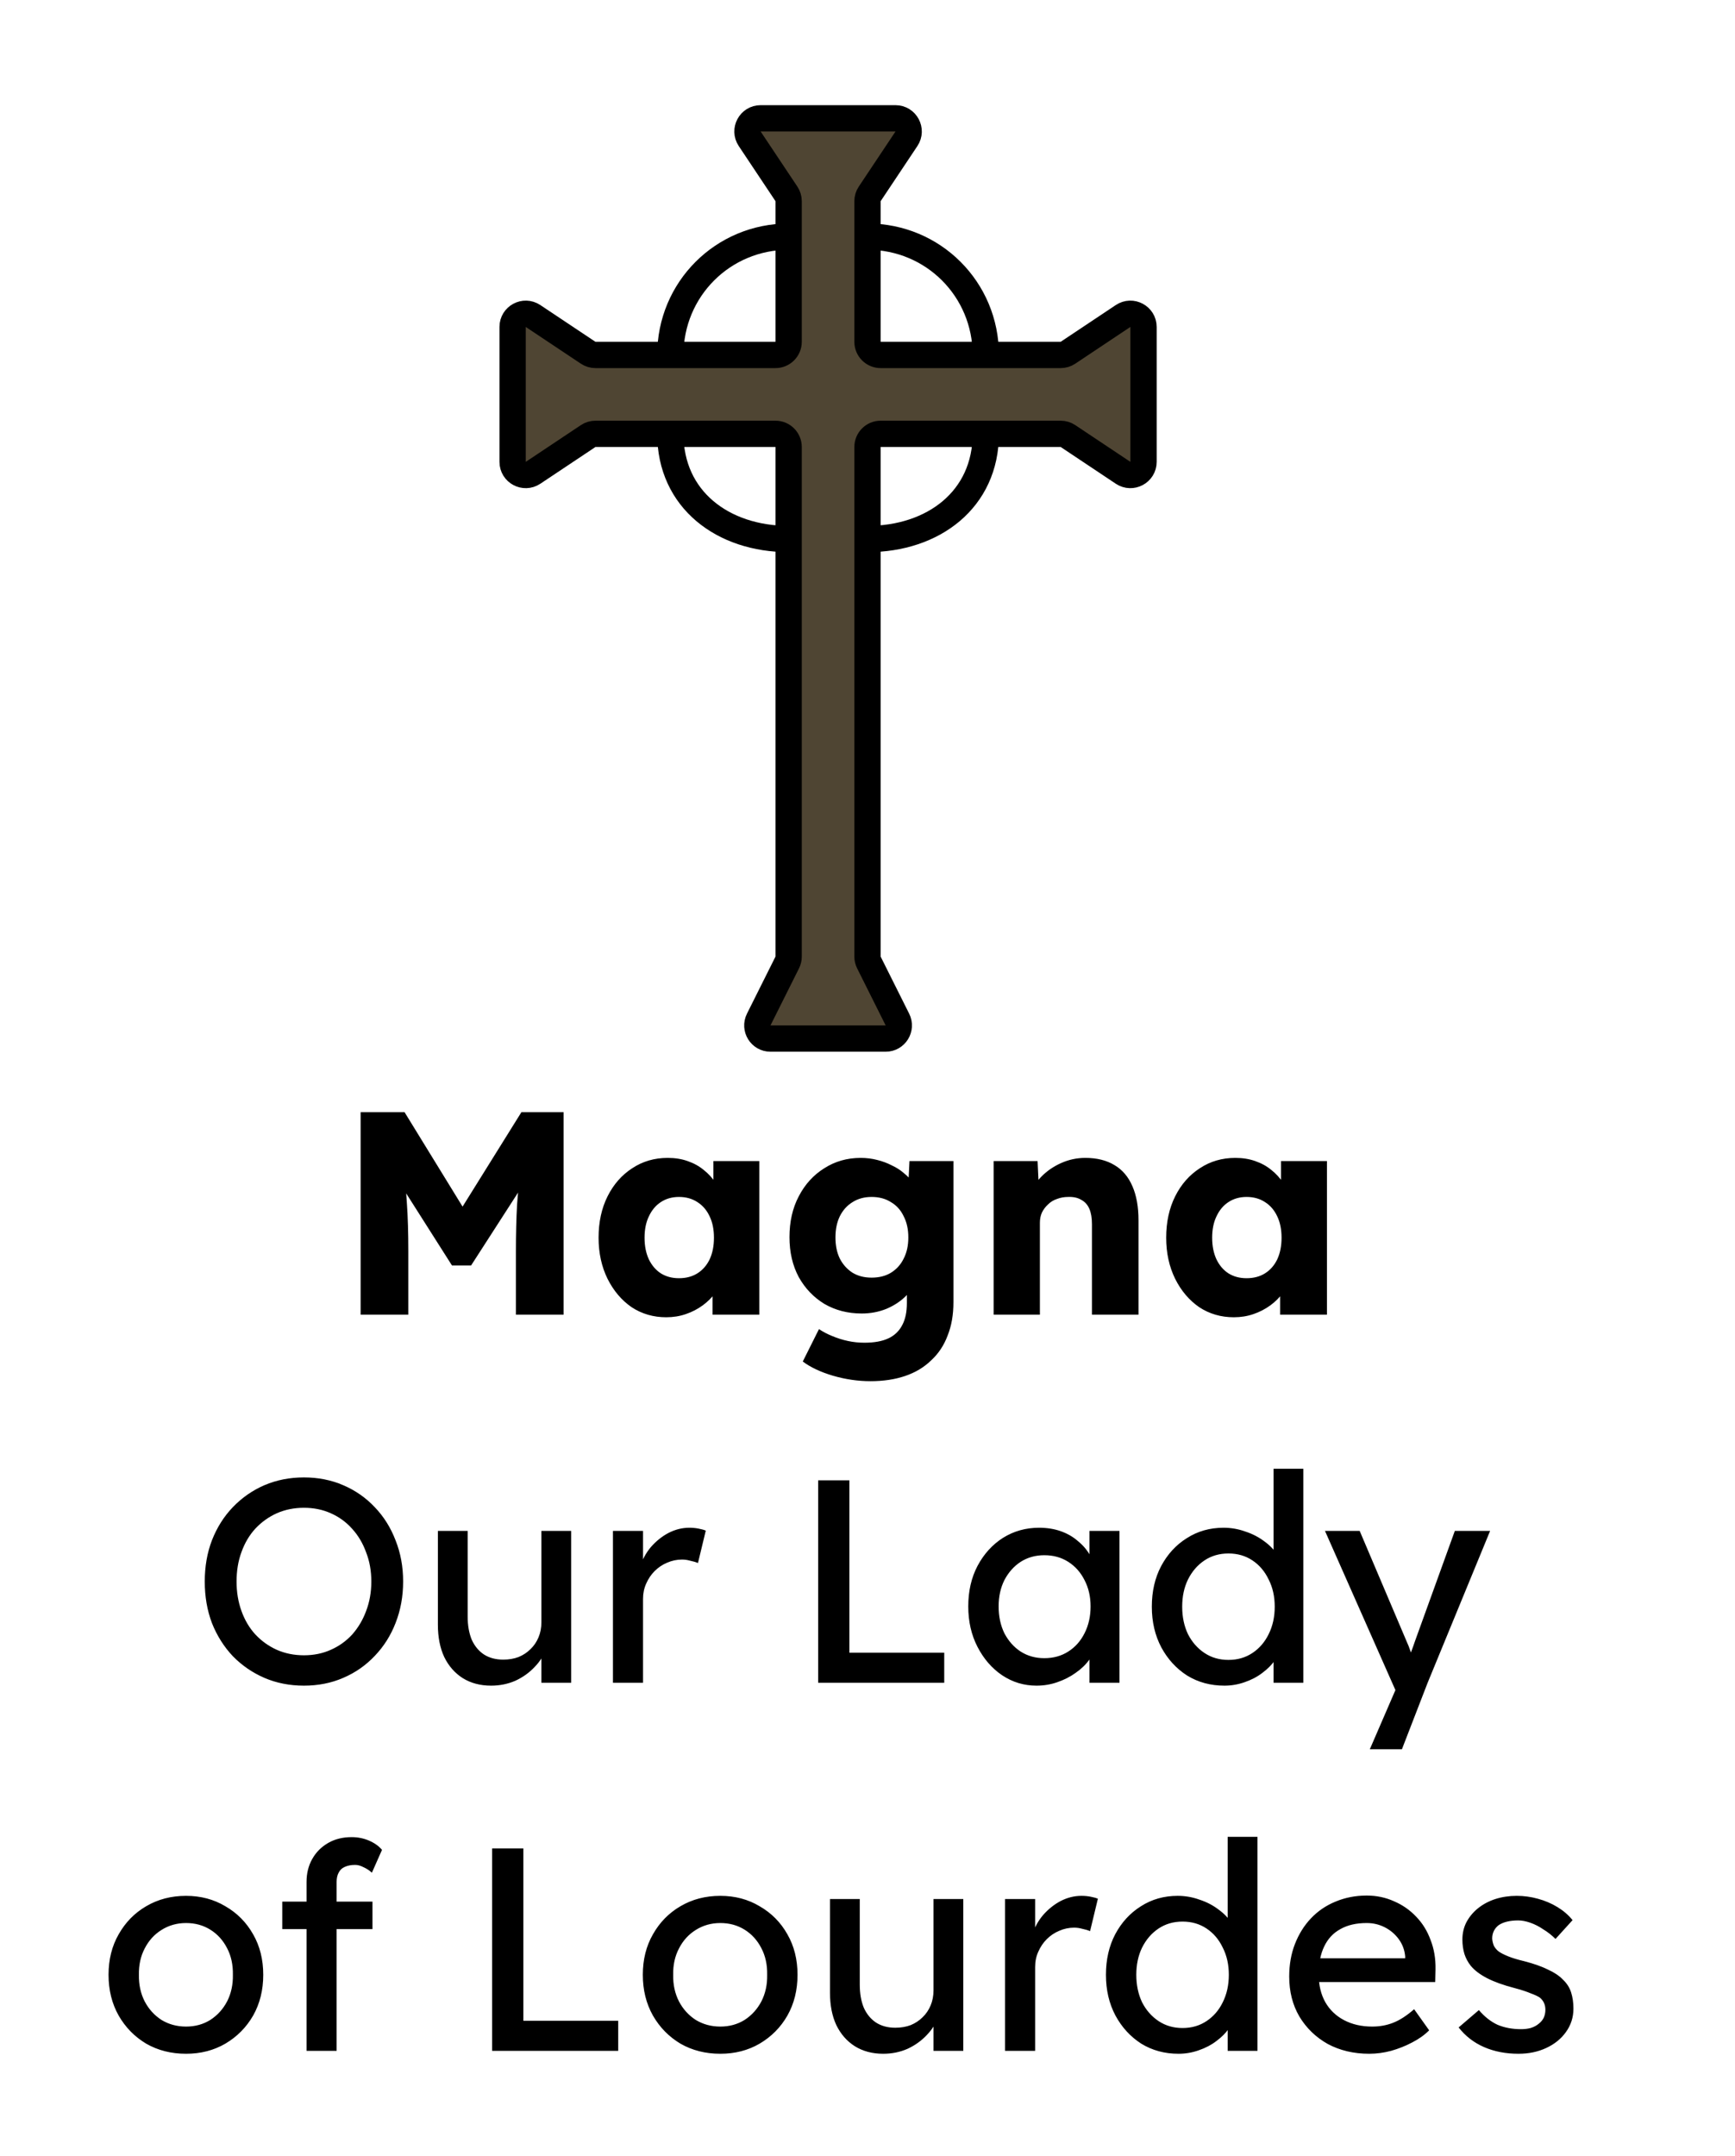 <svg width="66" height="82" viewBox="0 0 66 82" fill="none" xmlns="http://www.w3.org/2000/svg">
<path d="M34.066 4.5H28.934C28.535 4.5 28.297 4.945 28.518 5.277L29.916 7.374C29.971 7.456 30 7.553 30 7.651V9V13C30 13.276 29.776 13.5 29.5 13.5H25.5H22.651C22.553 13.5 22.456 13.471 22.374 13.416L20.277 12.018C19.945 11.797 19.5 12.035 19.5 12.434V17.566C19.5 17.965 19.945 18.203 20.277 17.982L22.374 16.584C22.456 16.529 22.553 16.5 22.651 16.5H25.5H29.5C29.776 16.5 30 16.724 30 17V20.5V36.382C30 36.46 29.982 36.536 29.947 36.606L28.862 38.776C28.696 39.109 28.937 39.5 29.309 39.5H33.691C34.063 39.5 34.304 39.109 34.138 38.776L33.053 36.606C33.018 36.536 33 36.46 33 36.382V20.5V17C33 16.724 33.224 16.5 33.5 16.5H37.5H40.349C40.447 16.5 40.544 16.529 40.626 16.584L42.723 17.982C43.055 18.203 43.5 17.965 43.5 17.566V12.434C43.5 12.035 43.055 11.797 42.723 12.018L40.626 13.416C40.544 13.471 40.447 13.5 40.349 13.5H37.5H33.5C33.224 13.5 33 13.276 33 13V9V7.651C33 7.553 33.029 7.456 33.084 7.374L34.482 5.277C34.703 4.945 34.465 4.5 34.066 4.5Z" fill="#4F4533"/>
<path d="M30 9V13C30 13.276 29.776 13.5 29.5 13.5H25.5M30 9V7.651C30 7.553 29.971 7.456 29.916 7.374L28.518 5.277C28.297 4.945 28.535 4.5 28.934 4.5H34.066C34.465 4.5 34.703 4.945 34.482 5.277L33.084 7.374C33.029 7.456 33 7.553 33 7.651V9M30 9C27.5 9 25.5 11 25.5 13.5M25.5 13.5H22.651C22.553 13.5 22.456 13.471 22.374 13.416L20.277 12.018C19.945 11.797 19.5 12.035 19.5 12.434V17.566C19.5 17.965 19.945 18.203 20.277 17.982L22.374 16.584C22.456 16.529 22.553 16.5 22.651 16.5H25.5M33 9V13C33 13.276 33.224 13.5 33.5 13.5H37.5M33 9C35.5 9 37.5 11 37.5 13.5M37.5 13.5H40.349C40.447 13.5 40.544 13.471 40.626 13.416L42.723 12.018C43.055 11.797 43.5 12.035 43.5 12.434V17.566C43.5 17.965 43.055 18.203 42.723 17.982L40.626 16.584C40.544 16.529 40.447 16.5 40.349 16.5H37.5M37.5 16.5H33.5C33.224 16.5 33 16.724 33 17V20.5M37.5 16.5C37.5 19 35.5 20.5 33 20.5M33 20.5V36.382C33 36.46 33.018 36.536 33.053 36.606L34.138 38.776C34.304 39.109 34.063 39.5 33.691 39.5H29.309C28.937 39.5 28.696 39.109 28.862 38.776L29.947 36.606C29.982 36.536 30 36.46 30 36.382V20.5M30 20.5V17C30 16.724 29.776 16.5 29.5 16.5H25.5M30 20.5C27.5 20.5 25.5 19 25.5 16.5" stroke="black"/>
<path d="M13.718 50V42.3H15.39L18.195 46.865L16.996 46.854L19.834 42.3H21.44V50H19.625V47.602C19.625 46.942 19.64 46.348 19.669 45.82C19.706 45.292 19.764 44.768 19.845 44.247L20.054 44.819L17.92 48.13H17.194L15.104 44.841L15.313 44.247C15.394 44.738 15.449 45.244 15.478 45.765C15.515 46.278 15.533 46.891 15.533 47.602V50H13.718ZM25.344 50.099C24.853 50.099 24.413 49.971 24.024 49.714C23.643 49.45 23.339 49.091 23.111 48.636C22.884 48.174 22.77 47.653 22.77 47.074C22.77 46.48 22.884 45.956 23.111 45.501C23.339 45.046 23.65 44.691 24.046 44.434C24.442 44.17 24.893 44.038 25.399 44.038C25.678 44.038 25.931 44.078 26.158 44.159C26.393 44.24 26.598 44.353 26.774 44.5C26.95 44.639 27.101 44.804 27.225 44.995C27.35 45.178 27.442 45.376 27.5 45.589L27.137 45.545V44.159H28.886V50H27.104V48.592L27.5 48.581C27.442 48.786 27.346 48.981 27.214 49.164C27.082 49.347 26.921 49.509 26.73 49.648C26.54 49.787 26.327 49.897 26.092 49.978C25.858 50.059 25.608 50.099 25.344 50.099ZM25.828 48.614C26.1 48.614 26.334 48.552 26.532 48.427C26.73 48.302 26.884 48.126 26.994 47.899C27.104 47.664 27.159 47.389 27.159 47.074C27.159 46.759 27.104 46.487 26.994 46.26C26.884 46.025 26.73 45.846 26.532 45.721C26.334 45.589 26.1 45.523 25.828 45.523C25.564 45.523 25.333 45.589 25.135 45.721C24.945 45.846 24.794 46.025 24.684 46.26C24.574 46.487 24.519 46.759 24.519 47.074C24.519 47.389 24.574 47.664 24.684 47.899C24.794 48.126 24.945 48.302 25.135 48.427C25.333 48.552 25.564 48.614 25.828 48.614ZM33.112 52.53C32.636 52.53 32.159 52.46 31.682 52.321C31.213 52.182 30.831 52.002 30.538 51.782L31.154 50.55C31.308 50.653 31.477 50.741 31.66 50.814C31.851 50.895 32.049 50.957 32.254 51.001C32.459 51.045 32.669 51.067 32.881 51.067C33.255 51.067 33.559 51.012 33.794 50.902C34.029 50.792 34.205 50.623 34.322 50.396C34.44 50.176 34.498 49.897 34.498 49.56V48.581L34.839 48.636C34.788 48.878 34.66 49.098 34.454 49.296C34.256 49.494 34.011 49.655 33.717 49.78C33.424 49.897 33.112 49.956 32.782 49.956C32.254 49.956 31.781 49.835 31.363 49.593C30.953 49.344 30.626 49.003 30.384 48.57C30.149 48.13 30.032 47.624 30.032 47.052C30.032 46.465 30.149 45.948 30.384 45.501C30.619 45.046 30.942 44.691 31.352 44.434C31.763 44.17 32.225 44.038 32.738 44.038C32.958 44.038 33.167 44.064 33.365 44.115C33.571 44.166 33.758 44.236 33.926 44.324C34.102 44.405 34.256 44.504 34.388 44.621C34.528 44.731 34.638 44.852 34.718 44.984C34.806 45.116 34.865 45.252 34.894 45.391L34.531 45.479L34.597 44.159H36.269V49.527C36.269 50.004 36.196 50.425 36.049 50.792C35.91 51.166 35.701 51.481 35.422 51.738C35.151 52.002 34.821 52.2 34.432 52.332C34.044 52.464 33.603 52.53 33.112 52.53ZM33.156 48.592C33.442 48.592 33.688 48.53 33.893 48.405C34.106 48.273 34.267 48.093 34.377 47.866C34.495 47.639 34.553 47.371 34.553 47.063C34.553 46.755 34.495 46.487 34.377 46.26C34.267 46.025 34.106 45.846 33.893 45.721C33.688 45.589 33.442 45.523 33.156 45.523C32.877 45.523 32.636 45.589 32.43 45.721C32.225 45.846 32.063 46.025 31.946 46.26C31.836 46.487 31.781 46.755 31.781 47.063C31.781 47.371 31.836 47.639 31.946 47.866C32.063 48.093 32.225 48.273 32.43 48.405C32.636 48.53 32.877 48.592 33.156 48.592ZM37.798 50V44.159H39.47L39.525 45.347L39.173 45.479C39.253 45.215 39.396 44.977 39.602 44.764C39.814 44.544 40.067 44.368 40.361 44.236C40.654 44.104 40.962 44.038 41.285 44.038C41.725 44.038 42.095 44.13 42.396 44.313C42.696 44.489 42.924 44.757 43.078 45.116C43.232 45.468 43.309 45.901 43.309 46.414V50H41.538V46.557C41.538 46.322 41.505 46.128 41.439 45.974C41.373 45.82 41.27 45.706 41.131 45.633C40.999 45.552 40.834 45.516 40.636 45.523C40.482 45.523 40.339 45.549 40.207 45.6C40.075 45.644 39.961 45.714 39.866 45.809C39.77 45.897 39.693 46 39.635 46.117C39.583 46.234 39.558 46.363 39.558 46.502V50H38.689C38.483 50 38.307 50 38.161 50C38.014 50 37.893 50 37.798 50ZM46.936 50.099C46.445 50.099 46.005 49.971 45.616 49.714C45.235 49.45 44.93 49.091 44.703 48.636C44.476 48.174 44.362 47.653 44.362 47.074C44.362 46.48 44.476 45.956 44.703 45.501C44.93 45.046 45.242 44.691 45.638 44.434C46.034 44.17 46.485 44.038 46.991 44.038C47.27 44.038 47.523 44.078 47.75 44.159C47.985 44.24 48.19 44.353 48.366 44.5C48.542 44.639 48.692 44.804 48.817 44.995C48.942 45.178 49.033 45.376 49.092 45.589L48.729 45.545V44.159H50.478V50H48.696V48.592L49.092 48.581C49.033 48.786 48.938 48.981 48.806 49.164C48.674 49.347 48.513 49.509 48.322 49.648C48.131 49.787 47.919 49.897 47.684 49.978C47.449 50.059 47.2 50.099 46.936 50.099ZM47.42 48.614C47.691 48.614 47.926 48.552 48.124 48.427C48.322 48.302 48.476 48.126 48.586 47.899C48.696 47.664 48.751 47.389 48.751 47.074C48.751 46.759 48.696 46.487 48.586 46.26C48.476 46.025 48.322 45.846 48.124 45.721C47.926 45.589 47.691 45.523 47.42 45.523C47.156 45.523 46.925 45.589 46.727 45.721C46.536 45.846 46.386 46.025 46.276 46.26C46.166 46.487 46.111 46.759 46.111 47.074C46.111 47.389 46.166 47.664 46.276 47.899C46.386 48.126 46.536 48.302 46.727 48.427C46.925 48.552 47.156 48.614 47.42 48.614ZM11.562 64.11C11.019 64.11 10.517 64.011 10.055 63.813C9.6 63.615 9.2 63.34 8.856 62.988C8.518 62.629 8.254 62.211 8.064 61.734C7.88 61.25 7.789 60.722 7.789 60.15C7.789 59.578 7.88 59.054 8.064 58.577C8.254 58.093 8.518 57.675 8.856 57.323C9.2 56.964 9.6 56.685 10.055 56.487C10.517 56.289 11.019 56.19 11.562 56.19C12.104 56.19 12.603 56.289 13.058 56.487C13.52 56.685 13.919 56.964 14.257 57.323C14.601 57.682 14.865 58.104 15.049 58.588C15.239 59.065 15.335 59.585 15.335 60.15C15.335 60.715 15.239 61.239 15.049 61.723C14.865 62.2 14.601 62.618 14.257 62.977C13.919 63.336 13.52 63.615 13.058 63.813C12.603 64.011 12.104 64.11 11.562 64.11ZM11.562 62.955C11.936 62.955 12.277 62.885 12.585 62.746C12.9 62.607 13.171 62.412 13.399 62.163C13.626 61.906 13.802 61.609 13.927 61.272C14.059 60.927 14.125 60.553 14.125 60.15C14.125 59.747 14.059 59.376 13.927 59.039C13.802 58.694 13.626 58.397 13.399 58.148C13.171 57.891 12.9 57.693 12.585 57.554C12.277 57.415 11.936 57.345 11.562 57.345C11.188 57.345 10.843 57.415 10.528 57.554C10.22 57.693 9.948 57.888 9.714 58.137C9.486 58.386 9.31 58.683 9.186 59.028C9.061 59.365 8.999 59.739 8.999 60.15C8.999 60.553 9.061 60.927 9.186 61.272C9.31 61.617 9.486 61.914 9.714 62.163C9.948 62.412 10.22 62.607 10.528 62.746C10.843 62.885 11.188 62.955 11.562 62.955ZM18.681 64.11C18.271 64.11 17.911 64.015 17.603 63.824C17.303 63.633 17.068 63.366 16.899 63.021C16.738 62.676 16.657 62.266 16.657 61.789V58.225H17.79V61.481C17.79 61.818 17.842 62.112 17.944 62.361C18.054 62.603 18.208 62.79 18.406 62.922C18.612 63.054 18.857 63.12 19.143 63.12C19.356 63.12 19.55 63.087 19.726 63.021C19.902 62.948 20.053 62.849 20.177 62.724C20.309 62.599 20.412 62.449 20.485 62.273C20.559 62.097 20.595 61.906 20.595 61.701V58.225H21.728V64H20.595V62.79L20.793 62.658C20.705 62.929 20.555 63.175 20.342 63.395C20.137 63.615 19.891 63.791 19.605 63.923C19.319 64.048 19.011 64.11 18.681 64.11ZM23.317 64V58.225H24.461V60.04L24.351 59.6C24.432 59.321 24.568 59.068 24.758 58.841C24.956 58.614 25.18 58.434 25.429 58.302C25.686 58.17 25.95 58.104 26.221 58.104C26.346 58.104 26.463 58.115 26.573 58.137C26.691 58.159 26.782 58.185 26.848 58.214L26.551 59.446C26.463 59.409 26.364 59.38 26.254 59.358C26.152 59.329 26.049 59.314 25.946 59.314C25.748 59.314 25.558 59.354 25.374 59.435C25.198 59.508 25.041 59.615 24.901 59.754C24.769 59.886 24.663 60.044 24.582 60.227C24.502 60.403 24.461 60.597 24.461 60.81V64H23.317ZM31.123 64V56.3H32.311V62.856H35.919V64H31.123ZM39.429 64.11C38.952 64.11 38.516 63.978 38.12 63.714C37.731 63.45 37.42 63.091 37.185 62.636C36.95 62.181 36.833 61.668 36.833 61.096C36.833 60.517 36.95 60.003 37.185 59.556C37.427 59.101 37.75 58.746 38.153 58.489C38.564 58.232 39.022 58.104 39.528 58.104C39.829 58.104 40.104 58.148 40.353 58.236C40.602 58.324 40.819 58.449 41.002 58.61C41.193 58.764 41.347 58.944 41.464 59.149C41.589 59.354 41.666 59.574 41.695 59.809L41.442 59.721V58.225H42.586V64H41.442V62.625L41.706 62.548C41.662 62.746 41.57 62.94 41.431 63.131C41.299 63.314 41.127 63.479 40.914 63.626C40.709 63.773 40.478 63.89 40.221 63.978C39.972 64.066 39.708 64.11 39.429 64.11ZM39.726 63.065C40.071 63.065 40.375 62.981 40.639 62.812C40.903 62.643 41.108 62.412 41.255 62.119C41.409 61.818 41.486 61.477 41.486 61.096C41.486 60.722 41.409 60.388 41.255 60.095C41.108 59.802 40.903 59.571 40.639 59.402C40.375 59.233 40.071 59.149 39.726 59.149C39.389 59.149 39.088 59.233 38.824 59.402C38.567 59.571 38.362 59.802 38.208 60.095C38.061 60.388 37.988 60.722 37.988 61.096C37.988 61.477 38.061 61.818 38.208 62.119C38.362 62.412 38.567 62.643 38.824 62.812C39.088 62.981 39.389 63.065 39.726 63.065ZM46.577 64.11C46.049 64.11 45.576 63.982 45.158 63.725C44.747 63.461 44.421 63.105 44.179 62.658C43.937 62.203 43.816 61.686 43.816 61.107C43.816 60.528 43.933 60.014 44.168 59.567C44.41 59.112 44.736 58.757 45.147 58.5C45.558 58.236 46.023 58.104 46.544 58.104C46.83 58.104 47.105 58.152 47.369 58.247C47.64 58.335 47.882 58.46 48.095 58.621C48.308 58.775 48.473 58.947 48.59 59.138C48.715 59.321 48.777 59.508 48.777 59.699L48.447 59.721V55.86H49.58V64H48.447V62.625H48.667C48.667 62.801 48.608 62.977 48.491 63.153C48.374 63.322 48.216 63.479 48.018 63.626C47.827 63.773 47.604 63.89 47.347 63.978C47.098 64.066 46.841 64.11 46.577 64.11ZM46.731 63.131C47.076 63.131 47.38 63.043 47.644 62.867C47.908 62.691 48.113 62.453 48.26 62.152C48.414 61.844 48.491 61.496 48.491 61.107C48.491 60.718 48.414 60.374 48.26 60.073C48.113 59.765 47.908 59.523 47.644 59.347C47.38 59.171 47.076 59.083 46.731 59.083C46.386 59.083 46.082 59.171 45.818 59.347C45.554 59.523 45.345 59.765 45.191 60.073C45.044 60.374 44.971 60.718 44.971 61.107C44.971 61.496 45.044 61.844 45.191 62.152C45.345 62.453 45.554 62.691 45.818 62.867C46.082 63.043 46.386 63.131 46.731 63.131ZM52.108 66.53L53.274 63.835L53.285 64.737L50.403 58.225H51.723L53.527 62.471C53.563 62.544 53.607 62.658 53.659 62.812C53.71 62.959 53.754 63.105 53.791 63.252L53.505 63.318C53.563 63.164 53.618 63.01 53.67 62.856C53.728 62.702 53.783 62.548 53.835 62.394L55.342 58.225H56.684L54.308 64L53.329 66.53H52.108ZM7.077 78.11C6.512 78.11 6.006 77.982 5.559 77.725C5.119 77.461 4.771 77.105 4.514 76.658C4.257 76.203 4.129 75.686 4.129 75.107C4.129 74.528 4.257 74.014 4.514 73.567C4.771 73.112 5.119 72.757 5.559 72.5C6.006 72.236 6.512 72.104 7.077 72.104C7.634 72.104 8.133 72.236 8.573 72.5C9.02 72.757 9.372 73.112 9.629 73.567C9.886 74.014 10.014 74.528 10.014 75.107C10.014 75.686 9.886 76.203 9.629 76.658C9.372 77.105 9.02 77.461 8.573 77.725C8.133 77.982 7.634 78.11 7.077 78.11ZM7.077 77.076C7.422 77.076 7.73 76.992 8.001 76.823C8.272 76.647 8.485 76.412 8.639 76.119C8.793 75.818 8.866 75.481 8.859 75.107C8.866 74.726 8.793 74.388 8.639 74.095C8.485 73.794 8.272 73.56 8.001 73.391C7.73 73.222 7.422 73.138 7.077 73.138C6.732 73.138 6.421 73.226 6.142 73.402C5.871 73.571 5.658 73.805 5.504 74.106C5.35 74.399 5.277 74.733 5.284 75.107C5.277 75.481 5.35 75.818 5.504 76.119C5.658 76.412 5.871 76.647 6.142 76.823C6.421 76.992 6.732 77.076 7.077 77.076ZM11.661 78V71.576C11.661 71.246 11.734 70.953 11.881 70.696C12.027 70.439 12.229 70.238 12.486 70.091C12.742 69.944 13.039 69.871 13.377 69.871C13.611 69.871 13.831 69.915 14.037 70.003C14.242 70.091 14.407 70.208 14.532 70.355L14.147 71.224C14.051 71.136 13.945 71.066 13.828 71.015C13.718 70.956 13.611 70.927 13.509 70.927C13.355 70.927 13.223 70.953 13.113 71.004C13.01 71.048 12.933 71.121 12.882 71.224C12.83 71.319 12.805 71.437 12.805 71.576V78H12.233C12.137 78 12.042 78 11.947 78C11.851 78 11.756 78 11.661 78ZM10.737 73.369V72.324H14.169V73.369H10.737ZM18.721 78V70.3H19.909V76.856H23.517V78H18.721ZM27.401 78.11C26.837 78.11 26.331 77.982 25.883 77.725C25.443 77.461 25.095 77.105 24.838 76.658C24.581 76.203 24.453 75.686 24.453 75.107C24.453 74.528 24.581 74.014 24.838 73.567C25.095 73.112 25.443 72.757 25.883 72.5C26.331 72.236 26.837 72.104 27.401 72.104C27.959 72.104 28.457 72.236 28.897 72.5C29.345 72.757 29.697 73.112 29.953 73.567C30.21 74.014 30.338 74.528 30.338 75.107C30.338 75.686 30.21 76.203 29.953 76.658C29.697 77.105 29.345 77.461 28.897 77.725C28.457 77.982 27.959 78.11 27.401 78.11ZM27.401 77.076C27.746 77.076 28.054 76.992 28.325 76.823C28.596 76.647 28.809 76.412 28.963 76.119C29.117 75.818 29.191 75.481 29.183 75.107C29.191 74.726 29.117 74.388 28.963 74.095C28.809 73.794 28.596 73.56 28.325 73.391C28.054 73.222 27.746 73.138 27.401 73.138C27.056 73.138 26.745 73.226 26.466 73.402C26.195 73.571 25.982 73.805 25.828 74.106C25.674 74.399 25.601 74.733 25.608 75.107C25.601 75.481 25.674 75.818 25.828 76.119C25.982 76.412 26.195 76.647 26.466 76.823C26.745 76.992 27.056 77.076 27.401 77.076ZM33.597 78.11C33.186 78.11 32.827 78.015 32.519 77.824C32.218 77.633 31.983 77.366 31.815 77.021C31.653 76.676 31.573 76.266 31.573 75.789V72.225H32.706V75.481C32.706 75.818 32.757 76.112 32.86 76.361C32.97 76.603 33.124 76.79 33.322 76.922C33.527 77.054 33.773 77.12 34.059 77.12C34.271 77.12 34.466 77.087 34.642 77.021C34.818 76.948 34.968 76.849 35.093 76.724C35.225 76.599 35.327 76.449 35.401 76.273C35.474 76.097 35.511 75.906 35.511 75.701V72.225H36.644V78H35.511V76.79L35.709 76.658C35.621 76.929 35.47 77.175 35.258 77.395C35.052 77.615 34.807 77.791 34.521 77.923C34.235 78.048 33.927 78.11 33.597 78.11ZM38.233 78V72.225H39.377V74.04L39.267 73.6C39.348 73.321 39.483 73.068 39.674 72.841C39.872 72.614 40.096 72.434 40.345 72.302C40.602 72.17 40.866 72.104 41.137 72.104C41.262 72.104 41.379 72.115 41.489 72.137C41.606 72.159 41.698 72.185 41.764 72.214L41.467 73.446C41.379 73.409 41.28 73.38 41.17 73.358C41.067 73.329 40.965 73.314 40.862 73.314C40.664 73.314 40.473 73.354 40.29 73.435C40.114 73.508 39.956 73.615 39.817 73.754C39.685 73.886 39.579 74.044 39.498 74.227C39.417 74.403 39.377 74.597 39.377 74.81V78H38.233ZM44.831 78.11C44.303 78.11 43.83 77.982 43.412 77.725C43.002 77.461 42.675 77.105 42.433 76.658C42.191 76.203 42.07 75.686 42.07 75.107C42.07 74.528 42.188 74.014 42.422 73.567C42.664 73.112 42.991 72.757 43.401 72.5C43.812 72.236 44.278 72.104 44.798 72.104C45.084 72.104 45.359 72.152 45.623 72.247C45.895 72.335 46.137 72.46 46.349 72.621C46.562 72.775 46.727 72.947 46.844 73.138C46.969 73.321 47.031 73.508 47.031 73.699L46.701 73.721V69.86H47.834V78H46.701V76.625H46.921C46.921 76.801 46.863 76.977 46.745 77.153C46.628 77.322 46.47 77.479 46.272 77.626C46.082 77.773 45.858 77.89 45.601 77.978C45.352 78.066 45.095 78.11 44.831 78.11ZM44.985 77.131C45.33 77.131 45.634 77.043 45.898 76.867C46.162 76.691 46.368 76.453 46.514 76.152C46.668 75.844 46.745 75.496 46.745 75.107C46.745 74.718 46.668 74.374 46.514 74.073C46.368 73.765 46.162 73.523 45.898 73.347C45.634 73.171 45.33 73.083 44.985 73.083C44.641 73.083 44.336 73.171 44.072 73.347C43.808 73.523 43.599 73.765 43.445 74.073C43.299 74.374 43.225 74.718 43.225 75.107C43.225 75.496 43.299 75.844 43.445 76.152C43.599 76.453 43.808 76.691 44.072 76.867C44.336 77.043 44.641 77.131 44.985 77.131ZM52.089 78.11C51.495 78.11 50.967 77.985 50.505 77.736C50.05 77.479 49.691 77.131 49.427 76.691C49.17 76.251 49.042 75.745 49.042 75.173C49.042 74.718 49.115 74.304 49.262 73.93C49.409 73.556 49.61 73.233 49.867 72.962C50.131 72.683 50.443 72.471 50.802 72.324C51.169 72.17 51.565 72.093 51.99 72.093C52.364 72.093 52.712 72.166 53.035 72.313C53.358 72.452 53.636 72.647 53.871 72.896C54.113 73.145 54.296 73.442 54.421 73.787C54.553 74.124 54.615 74.495 54.608 74.898L54.597 75.382H49.878L49.625 74.48H53.618L53.453 74.667V74.403C53.431 74.161 53.35 73.945 53.211 73.754C53.072 73.563 52.896 73.413 52.683 73.303C52.47 73.193 52.239 73.138 51.99 73.138C51.594 73.138 51.26 73.215 50.989 73.369C50.718 73.516 50.512 73.736 50.373 74.029C50.234 74.315 50.164 74.671 50.164 75.096C50.164 75.499 50.248 75.851 50.417 76.152C50.586 76.445 50.824 76.673 51.132 76.834C51.44 76.995 51.796 77.076 52.199 77.076C52.485 77.076 52.749 77.028 52.991 76.933C53.24 76.838 53.508 76.665 53.794 76.416L54.366 77.219C54.19 77.395 53.974 77.549 53.717 77.681C53.468 77.813 53.2 77.919 52.914 78C52.635 78.073 52.36 78.11 52.089 78.11ZM57.764 78.11C57.28 78.11 56.844 78.026 56.455 77.857C56.067 77.688 55.744 77.439 55.487 77.109L56.257 76.449C56.477 76.706 56.716 76.893 56.972 77.01C57.236 77.12 57.533 77.175 57.863 77.175C57.995 77.175 58.116 77.16 58.226 77.131C58.344 77.094 58.443 77.043 58.523 76.977C58.611 76.911 58.677 76.834 58.721 76.746C58.765 76.651 58.787 76.548 58.787 76.438C58.787 76.247 58.718 76.093 58.578 75.976C58.505 75.925 58.388 75.87 58.226 75.811C58.072 75.745 57.871 75.679 57.621 75.613C57.196 75.503 56.848 75.378 56.576 75.239C56.305 75.1 56.096 74.942 55.949 74.766C55.839 74.627 55.759 74.476 55.707 74.315C55.656 74.146 55.63 73.963 55.63 73.765C55.63 73.523 55.682 73.303 55.784 73.105C55.894 72.9 56.041 72.724 56.224 72.577C56.415 72.423 56.635 72.306 56.884 72.225C57.141 72.144 57.412 72.104 57.698 72.104C57.97 72.104 58.237 72.141 58.501 72.214C58.773 72.287 59.022 72.394 59.249 72.533C59.477 72.672 59.667 72.837 59.821 73.028L59.172 73.743C59.033 73.604 58.879 73.483 58.71 73.38C58.549 73.27 58.384 73.186 58.215 73.127C58.047 73.068 57.893 73.039 57.753 73.039C57.599 73.039 57.46 73.054 57.335 73.083C57.211 73.112 57.104 73.156 57.016 73.215C56.936 73.274 56.873 73.347 56.829 73.435C56.785 73.523 56.763 73.622 56.763 73.732C56.771 73.827 56.793 73.919 56.829 74.007C56.873 74.088 56.932 74.157 57.005 74.216C57.086 74.275 57.207 74.337 57.368 74.403C57.53 74.469 57.735 74.531 57.984 74.59C58.351 74.685 58.652 74.792 58.886 74.909C59.128 75.019 59.319 75.147 59.458 75.294C59.605 75.433 59.708 75.595 59.766 75.778C59.825 75.961 59.854 76.167 59.854 76.394C59.854 76.724 59.759 77.021 59.568 77.285C59.385 77.542 59.136 77.743 58.82 77.89C58.505 78.037 58.153 78.11 57.764 78.11Z" fill="black"/>
</svg>
